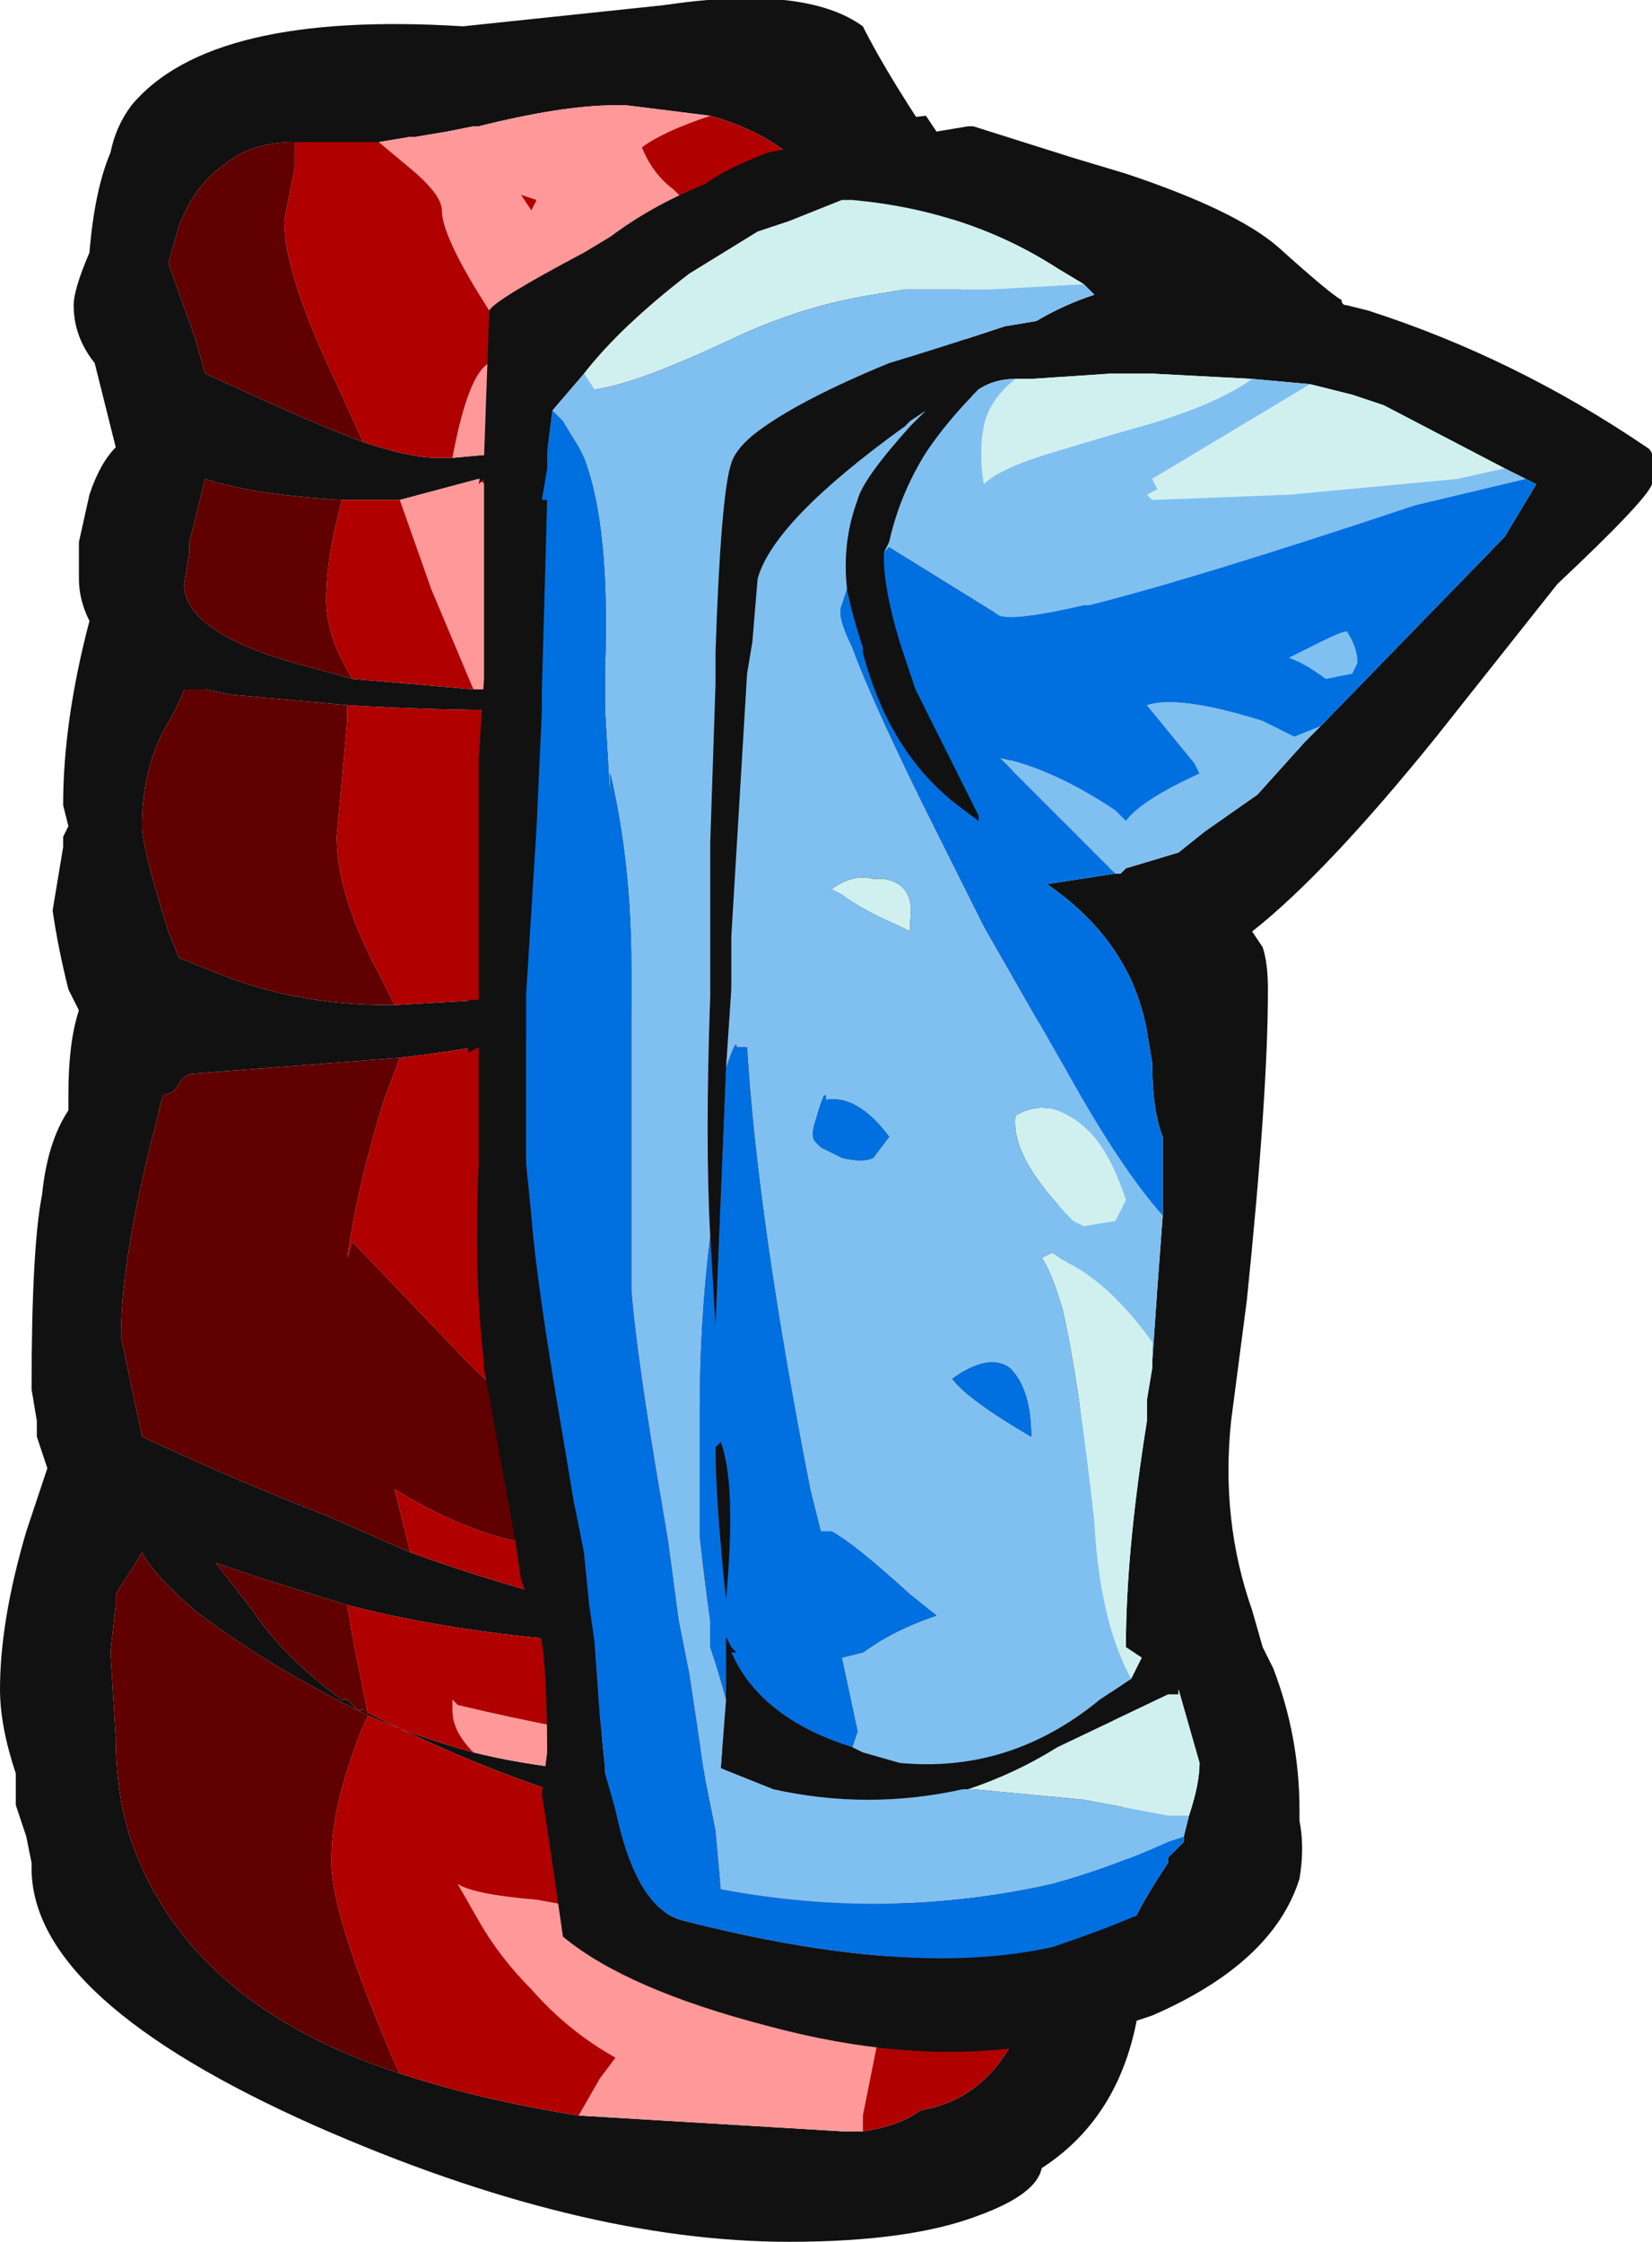 <?xml version="1.0" encoding="UTF-8" standalone="no"?>
<svg xmlns:ffdec="https://www.free-decompiler.com/flash" xmlns:xlink="http://www.w3.org/1999/xlink" ffdec:objectType="shape" height="21.3px" width="15.7px" xmlns="http://www.w3.org/2000/svg">
  <g transform="matrix(1.0, 0.0, 0.0, 1.0, 4.0, 8.5)">
    <path d="M2.75 -7.4 L1.95 -7.5 1.85 -7.5 Q1.35 -7.5 0.55 -7.3 L0.5 -7.3 0.25 -7.25 -0.05 -7.2 -0.1 -7.2 -0.4 -7.15 -1.2 -7.15 Q-1.6 -7.15 -1.85 -6.95 -2.15 -6.75 -2.3 -6.35 L-2.4 -6.0 -2.15 -5.3 -2.05 -4.95 -1.5 -4.7 Q-0.95 -4.45 -0.55 -4.3 -0.1 -4.15 0.15 -4.15 L0.3 -4.15 1.4 -4.25 4.0 -6.4 Q3.65 -7.15 2.75 -7.4 M2.3 -8.45 Q3.65 -8.65 4.2 -8.25 4.45 -7.75 5.0 -6.95 L6.85 10.35 Q6.75 11.55 5.9 12.1 5.85 12.35 5.3 12.55 4.65 12.8 3.5 12.8 1.5 12.8 -1.0 11.7 -3.7 10.5 -3.7 9.25 L-3.7 9.2 -3.75 8.95 -3.85 8.65 -3.85 8.35 Q-4.0 7.9 -4.0 7.55 -4.0 6.9 -3.75 6.05 L-3.55 5.45 -3.65 5.15 -3.65 5.0 -3.7 4.7 Q-3.7 3.35 -3.6 2.85 -3.55 2.35 -3.35 2.05 L-3.35 1.9 Q-3.35 1.4 -3.25 1.1 L-3.35 0.9 Q-3.45 0.5 -3.5 0.15 L-3.4 -0.45 -3.4 -0.55 -3.35 -0.65 -3.4 -0.85 Q-3.4 -1.65 -3.15 -2.6 -3.25 -2.8 -3.25 -3.0 L-3.25 -3.35 -3.15 -3.8 Q-3.05 -4.1 -2.9 -4.25 L-3.1 -5.05 Q-3.3 -5.3 -3.3 -5.6 -3.3 -5.75 -3.15 -6.1 -3.1 -6.7 -2.95 -7.05 -2.9 -7.3 -2.75 -7.5 -2.0 -8.4 0.4 -8.25 L2.3 -8.45 M1.0 -1.95 L0.65 -3.95 0.55 -3.95 -0.2 -3.75 -0.75 -3.75 Q-1.6 -3.8 -2.05 -3.95 L-2.2 -3.35 -2.2 -3.25 -2.25 -2.95 Q-2.25 -2.5 -1.2 -2.2 L-0.65 -2.05 0.5 -1.95 1.0 -1.95 M-0.25 1.05 L0.6 1.0 1.15 -1.75 Q0.1 -1.75 -0.7 -1.8 L-1.8 -1.9 -2.05 -1.95 -2.25 -1.95 Q-2.3 -1.8 -2.45 -1.55 -2.65 -1.15 -2.65 -0.65 -2.65 -0.45 -2.4 0.35 L-2.3 0.6 -1.8 0.8 Q-1.1 1.05 -0.3 1.05 L-0.25 1.05 M-0.1 6.25 Q1.7 6.9 2.8 6.9 L3.3 0.75 Q1.5 1.35 -0.2 1.55 L-2.15 1.7 Q-2.25 1.7 -2.3 1.8 -2.35 1.9 -2.45 1.9 L-2.6 2.5 Q-2.85 3.55 -2.85 4.2 L-2.65 5.15 Q-1.8 5.55 -0.9 5.9 L-0.1 6.25 M4.3 8.25 L3.0 7.15 Q0.85 7.15 -0.7 6.75 L-1.5 6.5 -1.95 6.35 -1.6 6.8 Q-1.3 7.25 -0.75 7.65 L-0.7 7.65 -0.6 7.75 -0.5 7.8 Q-0.05 8.0 0.5 8.15 1.1 8.3 1.9 8.35 L4.3 8.25 M3.45 9.0 Q1.5 8.8 -0.55 7.75 L-0.6 7.75 Q-1.5 7.3 -2.15 6.8 -2.55 6.45 -2.65 6.25 L-2.9 6.65 -2.9 6.75 -2.95 7.2 -2.9 8.0 Q-2.9 8.55 -2.75 9.0 -2.2 10.55 -0.2 11.2 0.55 11.45 1.5 11.6 L4.0 11.75 4.2 11.75 Q4.55 11.7 4.75 11.55 5.35 11.45 5.65 10.85 L4.5 8.95 3.45 9.0" fill="#111111" fill-rule="evenodd" stroke="none"/>
    <path d="M-0.4 -7.15 L-0.1 -7.2 -0.05 -7.2 0.25 -7.25 0.5 -7.3 0.55 -7.3 Q1.35 -7.5 1.85 -7.5 L1.95 -7.5 2.75 -7.4 Q2.3 -7.25 2.1 -7.1 2.2 -6.85 2.4 -6.7 L2.55 -6.55 1.4 -4.25 0.3 -4.15 Q0.45 -4.95 0.65 -5.05 L0.8 -5.3 0.65 -5.55 Q0.2 -6.25 0.2 -6.5 0.2 -6.65 -0.1 -6.9 L-0.4 -7.15 M0.55 -3.95 Q0.9 -3.65 0.9 -3.15 L1.0 -1.95 0.5 -1.95 0.1 -2.9 -0.2 -3.75 0.55 -3.95 M0.95 -6.65 L1.05 -6.5 1.1 -6.6 0.95 -6.65 M4.3 8.25 L1.9 8.35 Q1.1 8.3 0.5 8.15 0.3 7.95 0.3 7.75 0.3 7.6 0.3 7.65 L0.35 7.7 Q2.45 8.2 4.3 8.25 M1.5 11.6 L1.7 11.25 1.85 11.05 Q1.4 10.8 1.05 10.4 0.75 10.1 0.55 9.75 L0.35 9.4 Q0.5 9.5 1.1 9.55 L2.2 9.75 3.45 9.0 4.5 8.95 4.4 10.6 4.2 11.6 4.2 11.75 4.0 11.75 1.5 11.6" fill="#ff9999" fill-rule="evenodd" stroke="none"/>
    <path d="M-0.4 -7.15 L-0.1 -6.9 Q0.2 -6.65 0.2 -6.5 0.2 -6.25 0.65 -5.55 L0.8 -5.3 0.65 -5.05 Q0.45 -4.95 0.3 -4.15 L0.15 -4.15 Q-0.1 -4.15 -0.55 -4.3 L-0.8 -4.85 Q-1.3 -5.9 -1.3 -6.4 L-1.2 -6.9 -1.2 -7.15 -0.4 -7.15 M1.4 -4.25 L2.55 -6.55 2.4 -6.7 Q2.2 -6.85 2.1 -7.1 2.3 -7.25 2.75 -7.4 3.65 -7.15 4.0 -6.4 L1.4 -4.25 M0.55 -3.95 L0.65 -3.95 1.0 -1.95 0.9 -3.15 Q0.9 -3.65 0.55 -3.95 M0.5 -1.95 L-0.65 -2.05 Q-0.9 -2.45 -0.9 -2.8 -0.9 -3.2 -0.75 -3.75 L-0.2 -3.75 0.1 -2.9 0.5 -1.95 M0.95 -6.65 L1.1 -6.6 1.05 -6.5 0.95 -6.65 M-0.7 -1.8 Q0.1 -1.75 1.15 -1.75 L0.6 1.0 -0.25 1.05 -0.4 0.75 Q-0.8 0.0 -0.8 -0.55 L-0.7 -1.65 -0.7 -1.8 M-0.2 1.55 Q1.5 1.35 3.3 0.75 L2.8 6.9 Q1.7 6.9 -0.1 6.25 L-0.25 5.65 Q0.65 6.2 1.4 6.2 L2.65 6.1 Q1.75 5.7 0.45 4.45 L-0.65 3.3 -0.7 3.45 Q-0.6 2.75 -0.35 1.95 L-0.2 1.55 M-0.7 6.75 Q0.85 7.15 3.0 7.15 L4.3 8.25 Q2.45 8.2 0.35 7.7 L0.3 7.65 Q0.3 7.6 0.3 7.75 0.3 7.95 0.5 8.15 -0.05 8.0 -0.5 7.8 L-0.65 7.05 -0.7 6.75 M3.45 9.0 L2.2 9.75 1.1 9.55 Q0.5 9.5 0.35 9.4 L0.55 9.75 Q0.75 10.1 1.05 10.4 1.4 10.8 1.85 11.05 L1.7 11.25 1.5 11.6 Q0.55 11.45 -0.2 11.2 L-0.25 11.1 Q-0.85 9.7 -0.85 9.2 L-0.85 9.15 Q-0.85 8.65 -0.55 7.9 L-0.5 7.8 -0.55 7.75 Q1.5 8.8 3.45 9.0 M4.2 11.75 L4.2 11.6 4.4 10.6 4.5 8.95 5.65 10.85 Q5.35 11.45 4.75 11.55 4.55 11.7 4.2 11.75" fill="#b00000" fill-rule="evenodd" stroke="none"/>
    <path d="M-0.65 -2.05 L-1.2 -2.2 Q-2.25 -2.5 -2.25 -2.95 L-2.2 -3.25 -2.2 -3.35 -2.05 -3.95 Q-1.6 -3.8 -0.75 -3.75 -0.9 -3.2 -0.9 -2.8 -0.9 -2.45 -0.65 -2.05 M-0.7 -1.8 L-0.7 -1.65 -0.8 -0.55 Q-0.8 0.0 -0.4 0.75 L-0.25 1.05 -0.3 1.05 Q-1.1 1.05 -1.8 0.8 L-2.3 0.6 -2.4 0.35 Q-2.65 -0.45 -2.65 -0.65 -2.65 -1.15 -2.45 -1.55 -2.3 -1.8 -2.25 -1.95 L-2.05 -1.95 -1.8 -1.9 -0.7 -1.8 M-0.2 1.55 L-0.35 1.95 Q-0.6 2.75 -0.7 3.45 L-0.65 3.3 0.45 4.45 Q1.75 5.7 2.65 6.1 L1.4 6.2 Q0.65 6.2 -0.25 5.65 L-0.1 6.25 -0.9 5.9 Q-1.8 5.55 -2.65 5.15 L-2.85 4.2 Q-2.85 3.55 -2.6 2.5 L-2.45 1.9 Q-2.35 1.9 -2.3 1.8 -2.25 1.7 -2.15 1.7 L-0.2 1.55 M-0.5 7.8 L-0.6 7.75 -0.7 7.65 -0.75 7.65 Q-1.3 7.25 -1.6 6.8 L-1.95 6.35 -1.5 6.5 -0.7 6.75 -0.65 7.05 -0.5 7.8 -0.55 7.9 Q-0.85 8.65 -0.85 9.15 L-0.85 9.2 Q-0.85 9.7 -0.25 11.1 L-0.2 11.2 Q-2.2 10.55 -2.75 9.0 -2.9 8.55 -2.9 8.0 L-2.95 7.2 -2.9 6.75 -2.9 6.65 -2.65 6.25 Q-2.55 6.45 -2.15 6.8 -1.5 7.3 -0.6 7.75 L-0.55 7.75 -0.5 7.8 M-1.2 -7.15 L-1.2 -6.9 -1.3 -6.4 Q-1.3 -5.9 -0.8 -4.85 L-0.55 -4.3 Q-0.95 -4.45 -1.5 -4.7 L-2.05 -4.95 -2.15 -5.3 -2.4 -6.0 -2.3 -6.35 Q-2.15 -6.75 -1.85 -6.95 -1.6 -7.15 -1.2 -7.15" fill="#600000" fill-rule="evenodd" stroke="none"/>
    <path d="M3.55 -7.1 L3.5 -7.1 Q4.3 -7.35 4.8 -7.4 L4.9 -7.25 5.2 -7.3 5.25 -7.3 6.2 -7.0 6.7 -6.85 Q7.75 -6.5 8.15 -6.15 8.65 -5.7 8.75 -5.65 8.75 -5.6 8.8 -5.6 L9.0 -5.55 Q10.4 -5.1 11.65 -4.25 11.75 -4.2 11.7 -3.9 11.65 -3.75 10.8 -2.95 L9.65 -1.5 Q8.6 -0.2 7.9 0.35 L8.0 0.5 Q8.05 0.65 8.05 0.9 8.05 1.9 7.85 3.85 L7.7 5.0 Q7.6 5.95 7.9 6.8 L8.0 7.15 8.1 7.35 Q8.35 8.0 8.35 8.7 L8.35 8.8 Q8.4 9.05 8.35 9.35 8.1 10.15 6.95 10.65 L6.5 10.8 5.7 10.95 Q4.6 11.1 3.3 10.75 1.95 10.4 1.35 9.9 1.2 8.85 1.15 8.55 L1.2 8.15 Q1.2 7.45 1.15 7.1 1.1 6.9 0.95 6.5 L0.9 6.15 0.6 4.5 0.6 4.45 Q0.5 3.6 0.55 2.55 L0.55 1.45 0.45 1.5 0.45 1.0 0.55 1.0 0.55 -1.3 0.6 -2.05 0.6 -3.95 0.55 -3.9 0.6 -4.15 0.65 -5.55 Q0.7 -5.65 1.55 -6.1 L1.8 -6.25 Q2.2 -6.55 2.7 -6.75 2.9 -6.9 3.3 -7.05 L3.55 -7.1 M6.3 -5.8 L6.05 -5.95 Q5.2 -6.5 4.1 -6.6 L4.0 -6.6 3.5 -6.4 Q3.35 -6.35 3.2 -6.3 L2.55 -5.9 Q1.9 -5.4 1.55 -4.95 L1.25 -4.6 1.2 -4.2 1.2 -4.05 1.15 -3.75 1.2 -3.75 1.15 -1.95 1.15 -1.75 1.1 -0.65 1.0 0.95 1.0 2.55 1.05 3.05 Q1.1 3.7 1.35 5.15 L1.45 5.75 1.55 6.25 1.6 6.75 1.65 7.1 1.7 7.8 1.75 8.3 1.75 8.35 1.85 8.7 Q2.05 9.65 2.5 9.75 4.65 10.3 6.0 10.0 6.45 9.85 6.8 9.7 6.9 9.5 7.1 9.2 L7.1 9.15 7.25 9.0 7.25 8.95 7.3 8.75 Q7.4 8.45 7.4 8.25 L7.2 7.55 7.2 7.6 7.1 7.6 6.05 8.1 Q5.65 8.35 5.2 8.5 L5.15 8.5 Q4.25 8.7 3.35 8.5 L2.85 8.3 2.9 7.65 2.9 6.95 Q2.9 7.0 2.9 7.05 L2.95 7.15 3.0 7.2 2.95 7.2 3.0 7.3 Q3.3 7.85 4.1 8.1 L4.2 8.15 4.55 8.25 Q5.6 8.35 6.45 7.65 6.6 7.55 6.75 7.45 L6.85 7.25 6.7 7.15 Q6.7 6.25 6.9 5.0 L6.9 4.8 6.95 4.5 6.95 4.45 Q7.0 3.7 7.05 3.05 L7.05 2.3 Q6.95 2.05 6.95 1.6 L6.9 1.3 Q6.75 0.45 5.95 -0.1 L6.6 -0.2 6.65 -0.2 6.7 -0.25 7.2 -0.4 7.45 -0.6 7.95 -0.95 8.4 -1.45 8.55 -1.6 10.3 -3.4 10.6 -3.9 10.5 -3.95 10.3 -4.05 9.15 -4.65 8.85 -4.75 8.45 -4.85 7.9 -4.9 6.95 -4.95 6.55 -4.95 5.8 -4.9 5.65 -4.9 Q5.45 -4.9 5.3 -4.8 5.0 -4.5 4.8 -4.2 4.55 -3.8 4.45 -3.35 L4.4 -3.25 4.4 -3.2 Q4.4 -2.9 4.55 -2.4 L4.7 -1.95 5.3 -0.75 5.3 -0.7 5.1 -0.85 Q4.45 -1.35 4.2 -2.3 L4.2 -2.35 Q4.1 -2.65 4.05 -2.9 4.0 -3.35 4.15 -3.75 4.2 -3.95 4.65 -4.45 L4.8 -4.6 4.65 -4.5 4.6 -4.45 Q3.35 -3.55 3.2 -3.0 L3.15 -2.4 3.1 -2.1 2.95 0.4 2.95 0.9 2.9 1.65 2.8 4.1 2.75 3.25 Q2.7 2.35 2.75 0.95 L2.75 -0.5 2.8 -2.0 2.8 -2.3 Q2.85 -3.8 2.95 -4.1 3.0 -4.25 3.2 -4.4 3.6 -4.7 4.45 -5.05 4.95 -5.2 5.55 -5.4 L5.85 -5.45 Q6.1 -5.6 6.4 -5.7 L6.3 -5.8 M2.85 5.2 Q3.0 5.6 2.9 6.7 2.8 5.75 2.8 5.25 L2.85 5.2" fill="#111111" fill-rule="evenodd" stroke="none"/>
    <path d="M6.3 -5.8 L5.4 -5.75 4.6 -5.75 4.3 -5.7 Q3.65 -5.6 3.0 -5.3 2.05 -4.85 1.65 -4.8 L1.55 -4.95 Q1.9 -5.4 2.55 -5.9 L3.2 -6.3 Q3.35 -6.35 3.5 -6.4 L4.0 -6.6 4.1 -6.6 Q5.2 -6.5 6.05 -5.95 L6.3 -5.8 M7.3 8.75 L7.1 8.75 6.3 8.6 5.25 8.5 5.2 8.5 Q5.65 8.35 6.05 8.1 L7.1 7.6 7.2 7.6 7.2 7.55 7.4 8.25 Q7.4 8.45 7.3 8.75 M10.3 -4.05 L9.85 -3.95 8.25 -3.8 6.95 -3.75 6.9 -3.8 7.0 -3.85 6.95 -3.95 8.45 -4.85 8.85 -4.75 9.15 -4.65 10.3 -4.05 M7.9 -4.9 Q7.55 -4.65 6.85 -4.45 L6.5 -4.35 6.0 -4.2 Q5.5 -4.05 5.35 -3.9 5.3 -4.2 5.35 -4.45 5.4 -4.7 5.65 -4.9 L5.8 -4.9 6.55 -4.95 6.95 -4.95 7.9 -4.9 M6.75 7.45 Q6.45 6.9 6.4 5.95 6.25 4.6 6.1 3.95 6.0 3.6 5.9 3.45 L6.0 3.4 6.15 3.5 Q6.55 3.7 6.95 4.25 L6.95 4.45 6.95 4.5 6.9 4.8 6.9 5.0 Q6.7 6.25 6.7 7.15 L6.85 7.25 6.75 7.45 M3.9 -0.05 Q4.1 -0.2 4.3 -0.15 L4.4 -0.15 Q4.7 -0.1 4.65 0.25 L4.65 0.35 4.55 0.3 Q4.2 0.15 4.0 0.0 L3.9 -0.05 M6.35 2.25 Q6.55 2.45 6.7 2.9 L6.6 3.1 6.3 3.15 6.2 3.1 Q5.6 2.5 5.65 2.1 5.9 1.95 6.15 2.1 6.25 2.15 6.35 2.25" fill="#d0f0f0" fill-rule="evenodd" stroke="none"/>
    <path d="M1.55 -4.95 L1.65 -4.8 Q2.05 -4.85 3.0 -5.3 3.65 -5.6 4.3 -5.7 L4.6 -5.75 5.4 -5.75 6.3 -5.8 6.4 -5.7 Q6.1 -5.6 5.85 -5.45 L5.55 -5.4 Q4.95 -5.2 4.45 -5.05 3.6 -4.7 3.2 -4.4 3.0 -4.25 2.95 -4.1 2.85 -3.8 2.8 -2.3 L2.8 -2.0 2.75 -0.5 2.75 0.95 Q2.7 2.35 2.75 3.25 2.65 4.05 2.65 4.9 2.65 5.55 2.65 6.05 L2.65 6.1 Q2.7 6.55 2.75 6.9 L2.75 7.15 Q2.85 7.45 2.9 7.65 L2.85 8.3 3.35 8.5 Q4.25 8.7 5.15 8.5 L5.2 8.5 5.25 8.5 6.3 8.6 7.1 8.75 7.3 8.75 7.25 8.95 7.1 9.0 Q6.55 9.25 6.0 9.4 4.45 9.75 2.85 9.45 L2.8 8.9 2.7 8.4 2.55 7.4 2.45 6.9 2.35 6.15 2.3 5.85 Q2.05 4.4 2.0 3.75 L2.0 0.7 Q2.0 -0.3 1.8 -1.15 L1.8 -0.9 1.75 -1.75 1.75 -2.15 Q1.8 -3.5 1.55 -4.15 L1.5 -4.25 1.35 -4.5 1.25 -4.6 1.55 -4.95 M4.4 -3.25 L4.45 -3.35 Q4.55 -3.8 4.8 -4.2 5.0 -4.5 5.3 -4.8 5.45 -4.9 5.65 -4.9 5.4 -4.7 5.35 -4.45 5.3 -4.2 5.35 -3.9 5.5 -4.05 6.0 -4.2 L6.5 -4.35 6.85 -4.45 Q7.55 -4.65 7.9 -4.9 L8.45 -4.85 6.95 -3.95 7.0 -3.85 6.9 -3.8 6.95 -3.75 8.25 -3.8 9.85 -3.95 10.3 -4.05 10.5 -3.95 9.45 -3.7 Q7.35 -3.0 6.35 -2.75 L6.3 -2.75 Q5.65 -2.6 5.5 -2.65 L4.45 -3.3 4.4 -3.25 M2.9 1.65 L2.95 0.9 2.95 0.4 3.1 -2.1 3.15 -2.4 3.2 -3.0 Q3.35 -3.55 4.6 -4.45 L4.65 -4.5 4.8 -4.6 4.65 -4.45 Q4.2 -3.95 4.15 -3.75 4.0 -3.35 4.05 -2.9 L4.0 -2.75 Q3.95 -2.65 4.1 -2.35 4.3 -1.8 4.9 -0.6 L5.35 0.3 6.15 1.7 Q6.65 2.6 7.05 3.05 7.0 3.7 6.95 4.45 L6.95 4.25 Q6.55 3.7 6.15 3.5 L6.0 3.4 5.9 3.45 Q6.0 3.6 6.1 3.95 6.25 4.6 6.4 5.95 6.45 6.9 6.75 7.45 6.6 7.55 6.45 7.65 5.6 8.35 4.55 8.25 L4.2 8.15 4.1 8.1 4.15 7.95 4.0 7.25 4.2 7.2 4.35 7.1 Q4.6 6.95 4.9 6.85 L4.65 6.65 Q4.1 6.15 3.9 6.05 L3.8 6.05 3.7 5.65 Q3.2 3.1 3.1 1.45 L3.0 1.45 Q3.0 1.35 2.9 1.65 M3.9 -0.05 L4.0 0.0 Q4.2 0.15 4.55 0.3 L4.65 0.35 4.65 0.25 Q4.7 -0.1 4.4 -0.15 L4.3 -0.15 Q4.1 -0.2 3.9 -0.05 M8.55 -2.4 Q8.75 -2.5 8.8 -2.5 8.9 -2.35 8.9 -2.2 L8.85 -2.1 8.6 -2.05 Q8.4 -2.2 8.25 -2.25 L8.55 -2.4 M8.55 -1.6 L8.4 -1.45 7.95 -0.95 7.45 -0.6 7.2 -0.4 6.7 -0.25 6.65 -0.2 6.6 -0.2 5.5 -1.3 Q6.0 -1.2 6.6 -0.8 L6.7 -0.7 Q6.85 -0.9 7.4 -1.15 L7.35 -1.25 6.9 -1.8 Q7.2 -1.9 8.0 -1.65 L8.3 -1.5 8.55 -1.6 M6.35 2.25 Q6.25 2.15 6.15 2.1 5.9 1.95 5.65 2.1 5.6 2.5 6.2 3.1 L6.3 3.15 6.6 3.1 6.7 2.9 Q6.55 2.45 6.35 2.25 M3.75 2.35 L3.8 2.4 4.0 2.5 Q4.2 2.55 4.3 2.5 L4.45 2.3 Q4.15 1.9 3.85 1.95 3.85 1.8 3.75 2.15 3.7 2.3 3.75 2.35 M5.6 4.5 Q5.4 4.35 5.05 4.6 5.2 4.8 5.8 5.15 5.8 4.7 5.6 4.5" fill="#80c0f0" fill-rule="evenodd" stroke="none"/>
    <path d="M1.25 -4.6 L1.35 -4.5 1.5 -4.25 1.55 -4.15 Q1.8 -3.5 1.75 -2.15 L1.75 -1.75 1.8 -0.9 1.8 -1.15 Q2.0 -0.3 2.0 0.7 L2.0 3.75 Q2.05 4.4 2.3 5.85 L2.35 6.15 2.45 6.9 2.55 7.4 2.7 8.4 2.8 8.9 2.85 9.45 Q4.45 9.75 6.0 9.4 6.55 9.25 7.1 9.0 L7.25 8.95 7.25 9.0 7.1 9.15 7.1 9.2 Q6.9 9.5 6.8 9.7 6.45 9.85 6.0 10.0 4.65 10.3 2.5 9.75 2.05 9.65 1.85 8.7 L1.75 8.35 1.75 8.3 1.7 7.8 1.65 7.1 1.6 6.75 1.55 6.25 1.45 5.75 1.35 5.15 Q1.1 3.7 1.05 3.05 L1.0 2.55 1.0 0.95 1.1 -0.65 1.15 -1.75 1.15 -1.95 1.2 -3.75 1.15 -3.75 1.2 -4.05 1.2 -4.2 1.25 -4.6 M2.9 7.65 Q2.85 7.45 2.75 7.15 L2.75 6.9 Q2.7 6.55 2.65 6.1 L2.65 6.05 Q2.65 5.55 2.65 4.9 2.65 4.05 2.75 3.25 L2.8 4.1 2.9 1.65 Q3.0 1.35 3.0 1.45 L3.1 1.45 Q3.2 3.1 3.7 5.65 L3.8 6.05 3.9 6.05 Q4.1 6.15 4.65 6.65 L4.9 6.85 Q4.6 6.95 4.35 7.1 L4.2 7.2 4.0 7.25 4.15 7.95 4.1 8.1 Q3.3 7.85 3.0 7.3 L2.95 7.2 3.0 7.2 2.95 7.15 2.9 7.05 Q2.9 7.0 2.9 6.95 L2.9 7.65 M4.4 -3.25 L4.45 -3.3 5.5 -2.65 Q5.65 -2.6 6.3 -2.75 L6.35 -2.75 Q7.35 -3.0 9.45 -3.7 L10.5 -3.95 10.6 -3.9 10.3 -3.4 8.55 -1.6 8.3 -1.5 8.0 -1.65 Q7.2 -1.9 6.9 -1.8 L7.35 -1.25 7.4 -1.15 Q6.85 -0.9 6.7 -0.7 L6.6 -0.8 Q6.0 -1.2 5.5 -1.3 L6.6 -0.2 5.95 -0.1 Q6.75 0.45 6.9 1.3 L6.95 1.6 Q6.95 2.05 7.05 2.3 L7.05 3.05 Q6.65 2.6 6.15 1.7 L5.35 0.3 4.9 -0.6 Q4.3 -1.8 4.1 -2.35 3.95 -2.65 4.0 -2.75 L4.05 -2.9 Q4.1 -2.65 4.2 -2.35 L4.2 -2.3 Q4.45 -1.35 5.1 -0.85 L5.3 -0.7 5.3 -0.75 4.7 -1.95 4.55 -2.4 Q4.4 -2.9 4.4 -3.2 L4.4 -3.25 M8.55 -2.4 L8.25 -2.25 Q8.4 -2.2 8.6 -2.05 L8.85 -2.1 8.9 -2.2 Q8.9 -2.35 8.8 -2.5 8.75 -2.5 8.55 -2.4 M3.75 2.35 Q3.7 2.3 3.75 2.15 3.85 1.8 3.85 1.95 4.15 1.9 4.45 2.3 L4.3 2.5 Q4.2 2.55 4.0 2.5 L3.8 2.4 3.75 2.35 M2.85 5.2 L2.8 5.25 Q2.8 5.75 2.9 6.7 3.0 5.6 2.85 5.2 M5.6 4.5 Q5.8 4.7 5.8 5.15 5.2 4.8 5.05 4.6 5.4 4.35 5.6 4.5" fill="#0070e0" fill-rule="evenodd" stroke="none"/>
  </g>
</svg>
